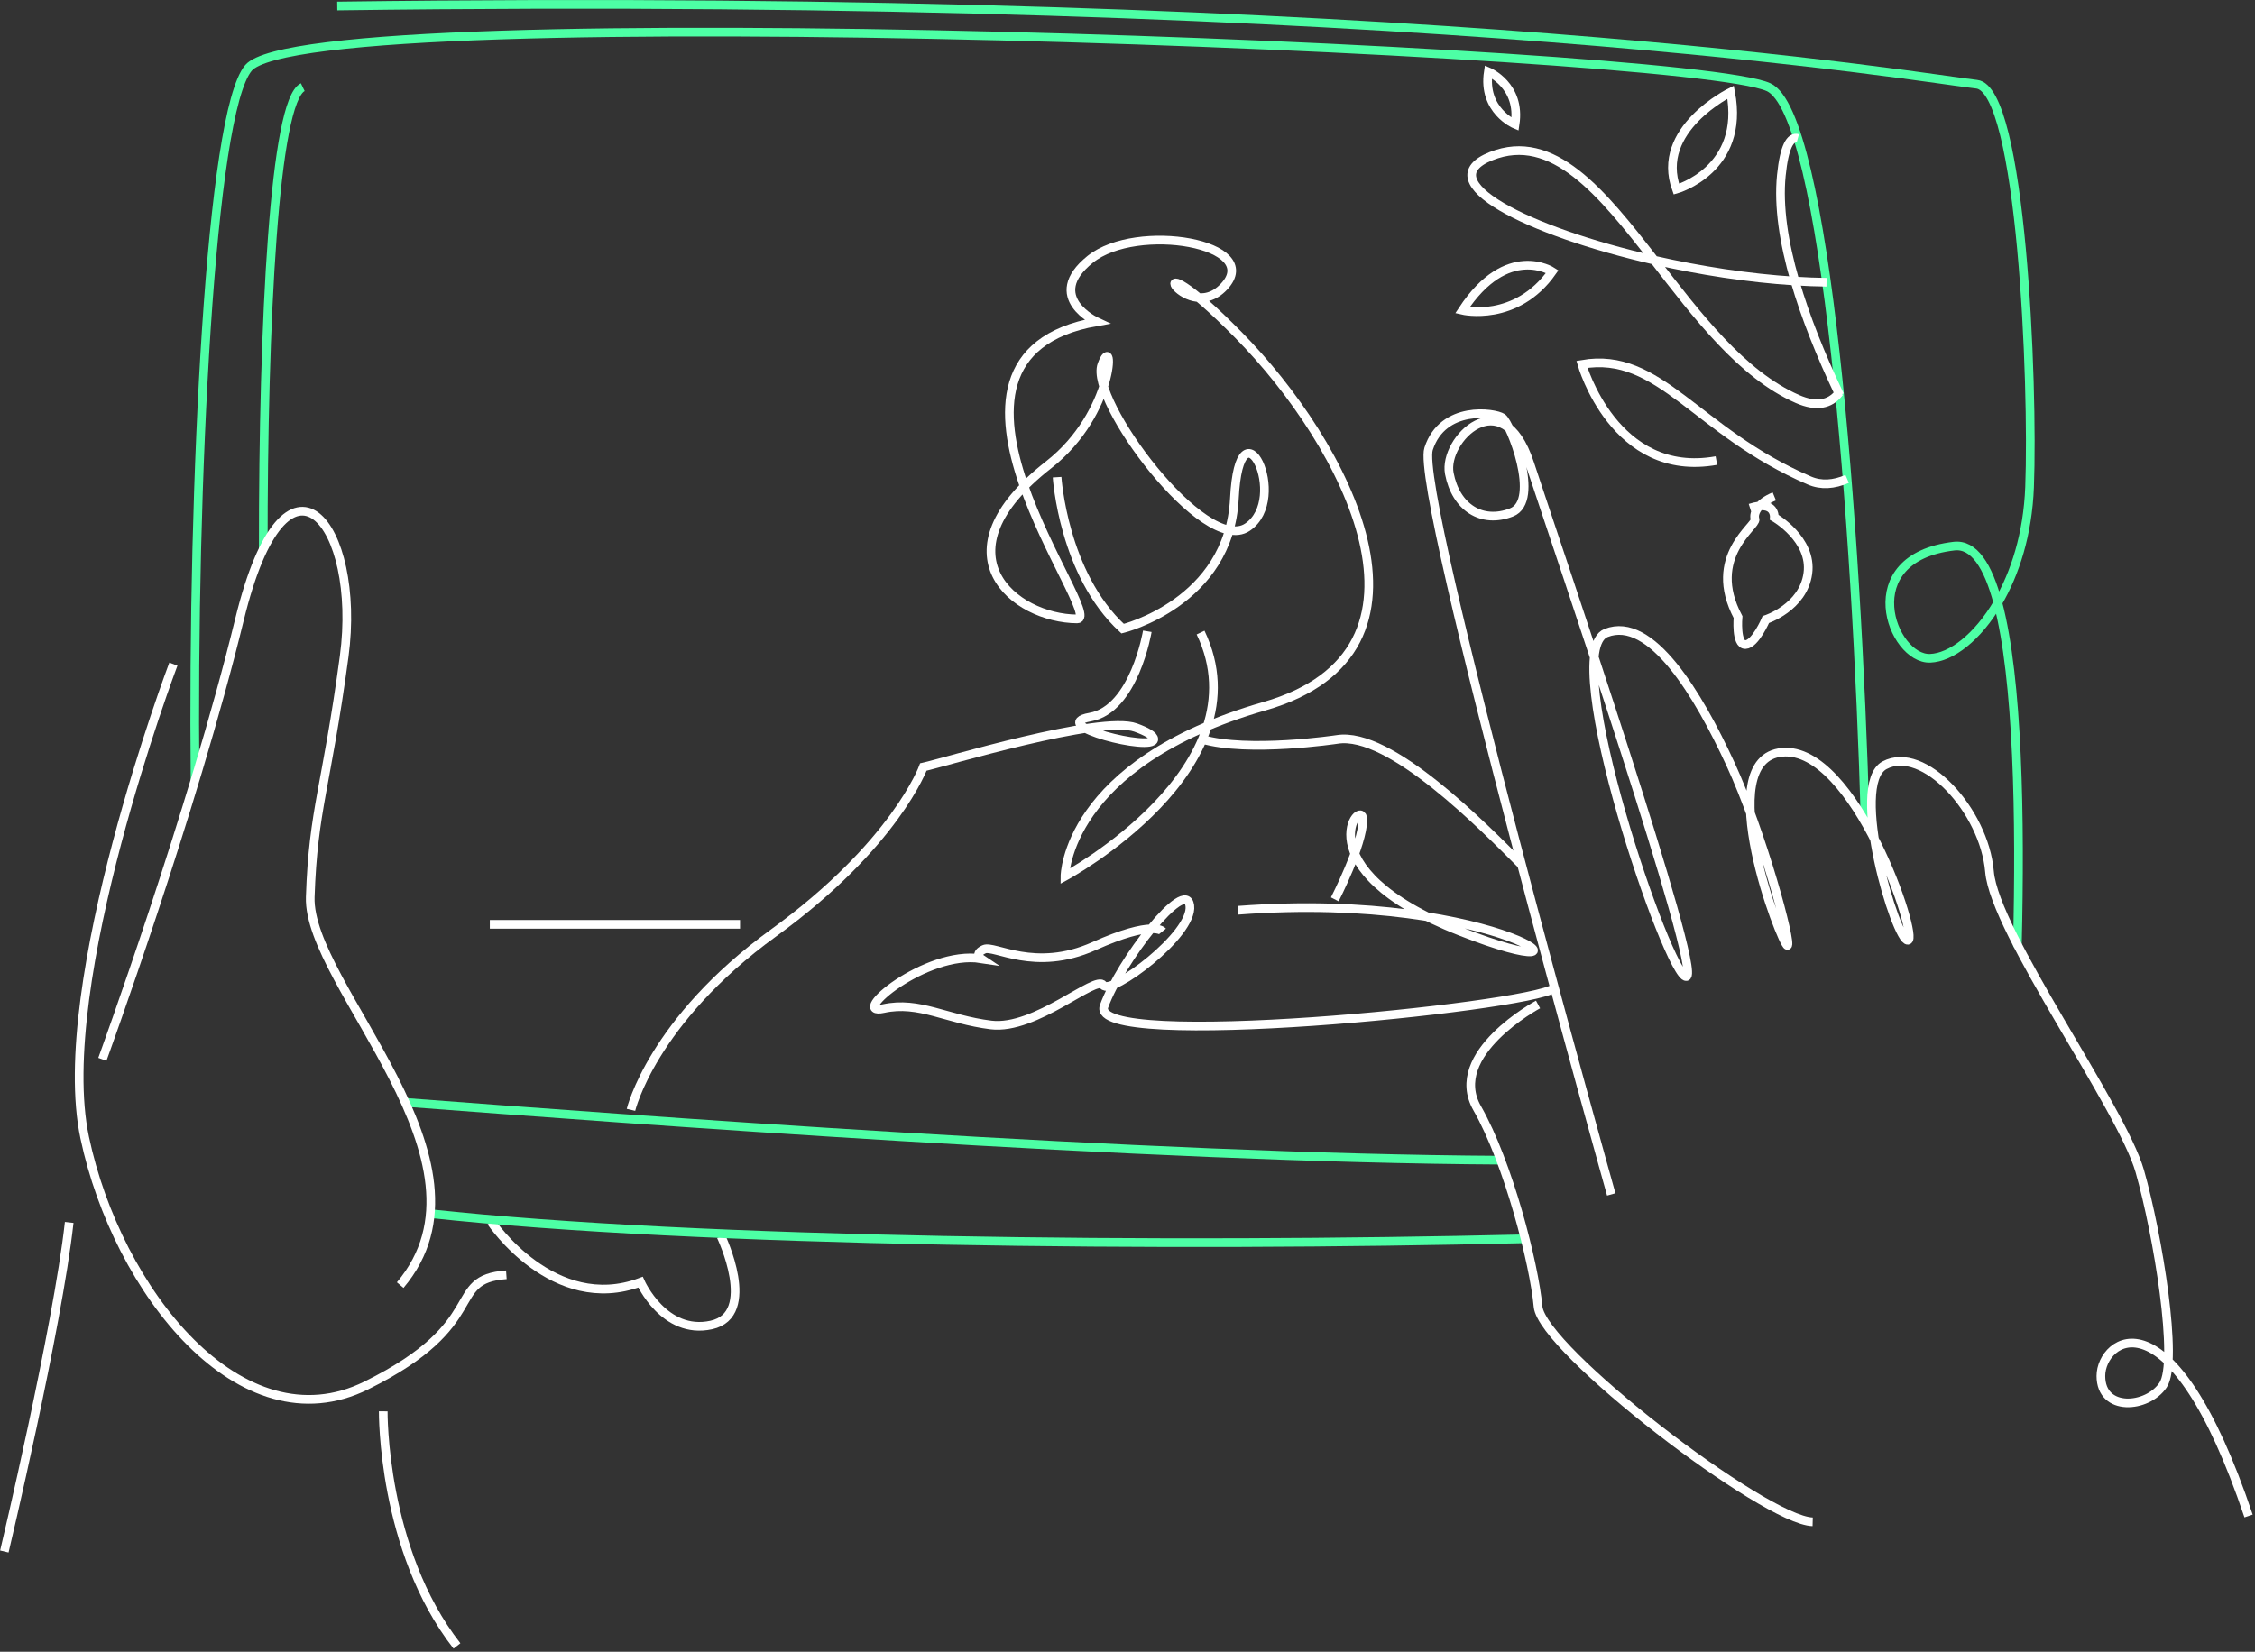 <svg width="520" height="381" viewBox="0 0 520 381" fill="none" xmlns="http://www.w3.org/2000/svg">
<rect x="0" y="0" width="520" height="381" fill="#333333" stroke="none"/>
<path d="M88.376 325.537C88.376 325.537 88.035 357.536 105.375 379.661" stroke="white" stroke-width="2" stroke-miterlimit="10"/>
<path d="M113.273 281.878C113.273 281.878 127.644 303.241 147.703 295.752C147.703 295.752 153.142 308.005 164.021 305.625C174.9 303.244 166.265 285.144 166.265 285.144" stroke="white" stroke-width="2" stroke-miterlimit="10"/>
<path d="M430.113 189.714C430.11 189.684 430.11 189.654 430.11 189.624C428.171 121.058 421.092 26.113 407.814 20.104C388.257 11.255 71.346 -1.002 57.289 15.678C48.531 26.071 44.28 110.994 44.979 179.961V179.964" stroke="#4DFFA5" stroke-width="2" stroke-miterlimit="10"/>
<path d="M346.154 267.612H346.151C346.127 267.615 346.106 267.615 346.079 267.612C264.039 267.175 144.008 258.101 93.448 254.276" stroke="#4DFFA5" stroke-width="2" stroke-miterlimit="10"/>
<path d="M77.766 1.382C330.191 -2.021 445.404 18.403 455.796 19.422C466.185 20.445 468.936 88.527 468.019 112.355C467.601 123.22 464.641 132.321 460.701 139.033C456.005 147.039 449.92 151.657 445.099 151.842C436.236 152.183 427.374 128.693 450.598 125.972C455.169 125.436 458.424 130.485 460.701 139.033C465.372 156.582 465.916 188.883 465.208 217.881C465.208 217.881 465.208 217.881 465.208 217.884C465.205 217.887 465.205 217.887 465.205 217.89C465.205 217.893 465.205 217.896 465.208 217.899" stroke="#4DFFA5" stroke-width="2" stroke-miterlimit="10"/>
<path d="M351.839 285.736C351.791 285.736 351.743 285.739 351.692 285.739C269.227 287.746 160.622 286.609 99.228 279.943" stroke="#4DFFA5" stroke-width="2" stroke-miterlimit="10"/>
<path d="M60.709 126.687C60.652 73.636 63.29 23.266 69.82 20.104" stroke="#4DFFA5" stroke-width="2" stroke-miterlimit="10"/>
<path d="M39.982 153.188C39.982 153.188 12.049 226.988 19.529 262.39C27.009 297.792 55.568 333.876 84.466 319.577C113.366 305.281 102.484 295.067 116.765 294.047" stroke="white" stroke-width="2" stroke-miterlimit="10"/>
<path d="M23.606 244.35C23.606 244.35 44.346 187.501 55.225 142.909C66.104 98.316 83.444 121.124 79.364 151.417C75.283 181.714 72.225 186.478 71.543 206.902C70.862 227.326 116.422 267.833 92.283 296.428" stroke="white" stroke-width="2" stroke-miterlimit="10"/>
<path d="M1 357.876C1 357.876 13.238 306.474 15.959 281.968" stroke="white" stroke-width="2" stroke-miterlimit="10"/>
<path d="M395.797 106.239C372.273 110.5 364.797 84.05 364.797 84.05C382.782 80.907 391.041 99.566 417.241 110.838C419.965 112.011 422.89 111.789 425.949 110.465" stroke="white" stroke-width="2" stroke-miterlimit="10"/>
<path d="M421.193 65.106C418.807 65.077 416.375 64.981 413.914 64.825C403.187 64.155 391.917 62.394 381.477 60.013C352.122 53.326 329.361 41.779 343.866 36.012C358.04 30.378 369.313 44.315 381.477 60.013C391.257 72.634 401.61 86.395 414.505 92.044C418.926 93.982 421.997 93.232 424.016 90.705C424.067 90.642 424.121 90.573 424.171 90.504" stroke="white" stroke-width="2" stroke-miterlimit="10"/>
<path d="M424.237 91.171C424.162 91.016 424.088 90.86 424.016 90.705C419.912 82.031 416.339 73.209 413.914 64.825C411.351 55.979 410.063 47.626 410.777 40.46C411.437 33.835 412.844 31.43 414.577 31.918" stroke="white" stroke-width="2" stroke-miterlimit="10"/>
<path d="M386.576 43.63C386.576 43.63 402.506 39.179 399.071 21.265C399.071 21.265 381.513 29.845 386.576 43.63Z" stroke="white" stroke-width="2" stroke-miterlimit="10"/>
<path d="M337.232 71.579C337.232 71.579 349.622 74.492 357.95 62.642C357.95 62.642 347.576 55.805 337.232 71.579Z" stroke="white" stroke-width="2" stroke-miterlimit="10"/>
<path d="M349.377 28.673C349.377 28.673 341.82 25.524 343.209 16.554C343.209 16.554 350.766 19.703 349.377 28.673Z" stroke="white" stroke-width="2" stroke-miterlimit="10"/>
<path d="M409.152 114.5C405.5 116 404.233 118.288 404.708 119.775C405.182 121.261 393.363 128.328 400.791 142.34C400.791 142.34 400.221 148.752 402.491 148.681C404.761 148.609 407.196 142.911 407.196 142.911C407.196 142.911 415.808 140.151 416.889 132.264C417.967 124.378 409.152 119.335 409.152 119.335C409.152 119.335 409.496 115.292 403.558 117.194" stroke="white" stroke-width="2" stroke-miterlimit="10"/>
<path d="M243.765 110.067C243.765 110.067 245.166 132.441 258.88 145.011C258.88 145.011 283.446 139.012 284.644 115.017C285.842 91.022 297.524 115.017 287.64 121.614C277.752 128.212 251.093 92.221 254.089 84.122C257.085 76.023 257.109 95.257 241.803 107.22C215.573 127.721 233.827 142.669 248.392 142.762C255.355 142.807 206.752 82.324 252.885 74.225C252.885 74.225 240.602 68.525 251.388 59.828C262.172 51.131 291.532 56.23 282.245 66.126C272.958 76.023 260.675 52.028 285.54 77.225C310.405 102.422 335.619 150.239 291.574 162.896C245.671 176.088 245.578 202.141 245.578 202.141C245.578 202.141 291.801 177.186 276.85 145.911" stroke="white" stroke-width="2" stroke-miterlimit="10"/>
<path d="M358.407 227.957C351.937 232.455 250.821 242.54 254.596 232.102C258.372 221.665 273.469 202.227 274.368 208.888C275.267 215.545 256.033 229.764 254.417 227.245C252.798 224.727 238.78 237.683 228.534 236.424C218.288 235.165 211.997 230.846 203.729 232.644C195.461 234.441 213.434 219.146 226.198 221.126C226.198 221.126 224.579 220.046 226.918 218.967C229.254 217.887 238.6 224.365 252.263 218.246C265.923 212.127 268.08 214.828 268.08 214.828" stroke="white" stroke-width="2" stroke-miterlimit="10"/>
<path d="M277.152 170.507C287.756 173.666 308.34 170.558 308.34 170.558C320.546 168.563 342.277 190.874 350.939 199.548" stroke="white" stroke-width="2" stroke-miterlimit="10"/>
<path d="M264.57 145.612C264.57 145.612 261.574 163.608 251.388 165.408C241.202 167.209 266.067 173.507 266.067 170.507C266.067 169.649 264.355 168.719 261.909 167.828C253.844 164.885 217.431 175.951 212.92 176.926C212.92 176.926 206.42 194.852 178.38 215.19C150.34 235.527 145.5 256 145.5 256" stroke="white" stroke-width="2" stroke-miterlimit="10"/>
<path d="M307.8 207.449C307.8 207.449 314.27 194.852 314.27 189.092C314.27 183.332 299.711 200.251 336.739 214.828C373.767 229.405 346.985 205.29 285.51 209.968" stroke="white" stroke-width="2" stroke-miterlimit="10"/>
<path d="M112.954 213.21H170.653" stroke="white" stroke-width="2" stroke-miterlimit="10"/>
<path d="M354.673 231.696C354.673 231.696 333.465 243.061 340.634 255.622C347.803 268.183 353.777 291.511 354.673 301.381C355.569 311.25 406.948 350.729 418 351.028" stroke="white" stroke-width="2" stroke-miterlimit="10"/>
<path d="M371.551 275.511C371.551 275.511 326.147 113.71 329.432 103.541C332.718 93.372 344.667 95.167 346.459 96.363C348.251 97.559 355.42 115.504 348.55 118.196C341.679 120.887 335.705 116.999 334.212 109.223C332.718 101.447 346.459 87.69 352.732 106.831C359.005 125.972 392.759 224.667 388.876 225.266C384.936 225.873 359.005 150.496 370.356 146.01C380.691 141.925 391.564 160.067 399.032 176.217C406.341 192.023 413.37 218.088 412.175 218.088C410.98 218.088 394.253 175.02 410.98 173.525C427.708 172.03 442.644 216.592 439.955 216.891C437.267 217.19 426.322 180.924 434.578 176.516C443.54 171.731 457.579 186.984 458.774 201.04C459.969 215.097 489.242 255.472 493.424 270.127C497.606 284.782 502.386 314.092 498.801 319.475C495.217 324.858 484.463 325.756 484.463 317.381C484.463 309.007 500.593 296.446 518.516 349.682" stroke="white" stroke-width="2" stroke-miterlimit="10"/>
</svg>
